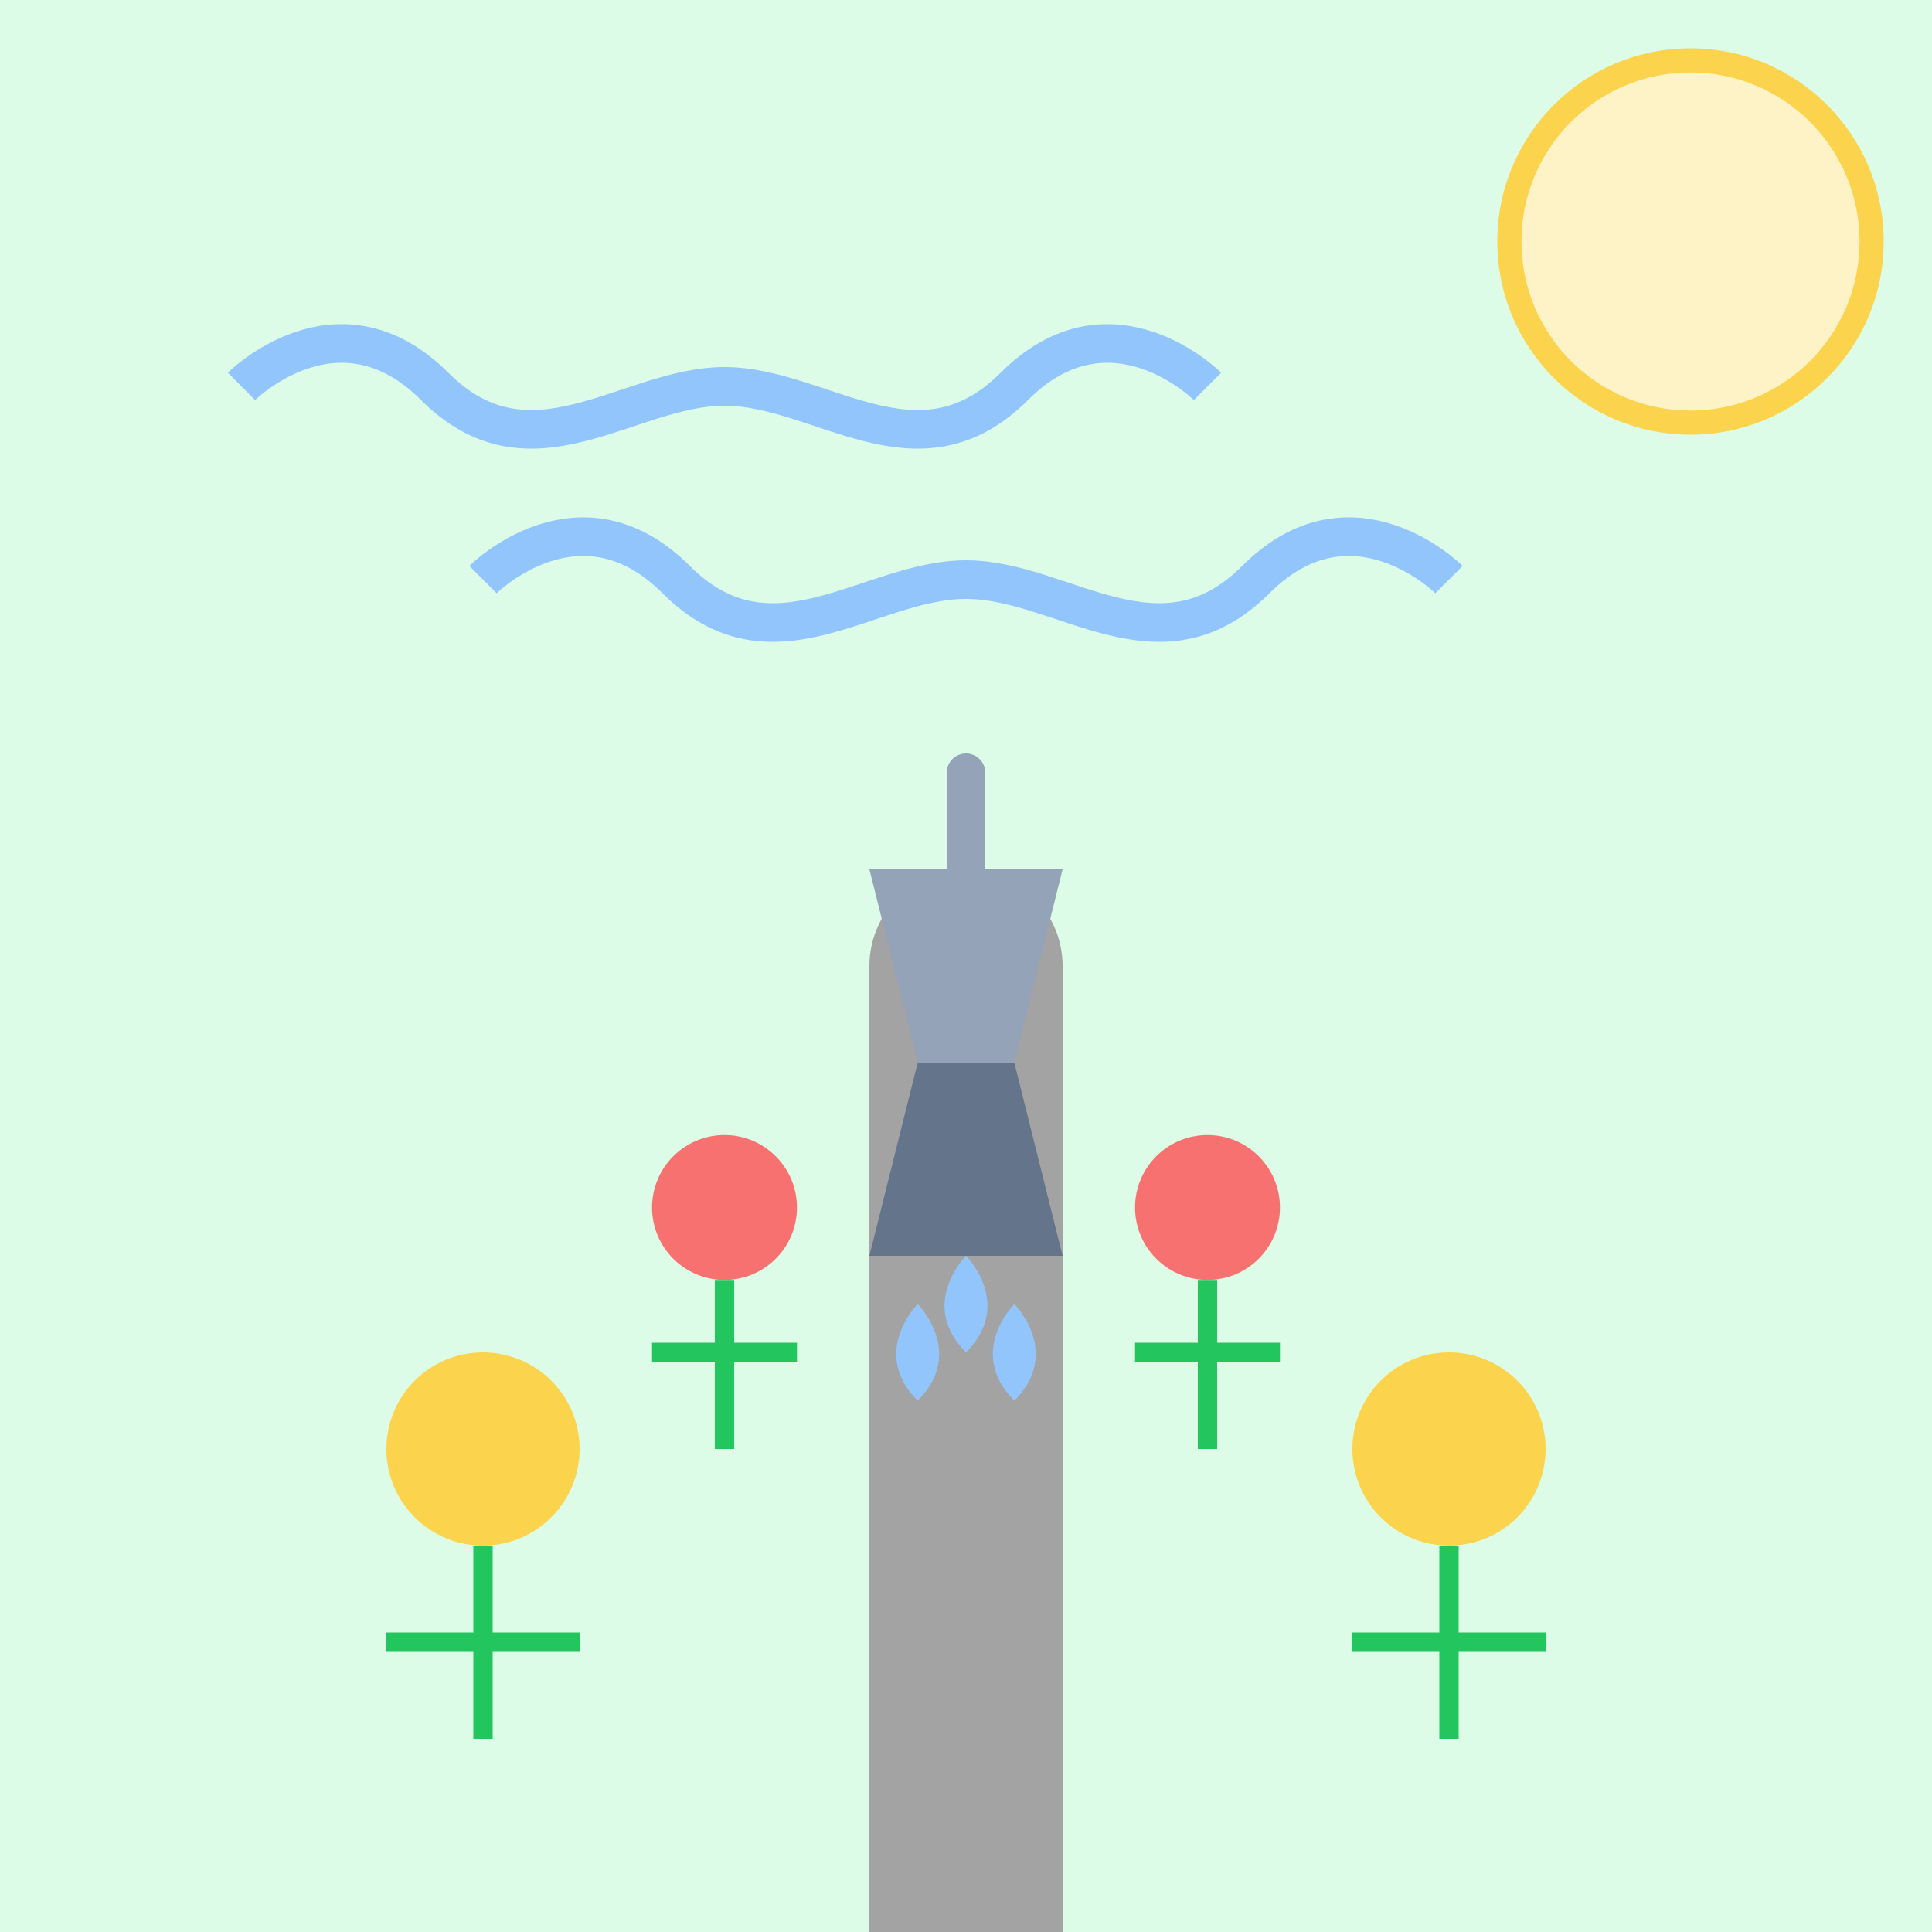 <?xml version="1.0" encoding="UTF-8"?>
<svg width="400" height="400" viewBox="0 0 400 400" fill="none" xmlns="http://www.w3.org/2000/svg">
  <!-- Background -->
  <rect width="400" height="400" fill="#DCFCE7"/>
  
  <!-- Sun -->
  <circle cx="350" cy="50" r="40" fill="#FCD34D"/>
  <circle cx="350" cy="50" r="35" fill="#FEF3C7"/>
  
  <!-- Clouds -->
  <path d="M50 80C50 80 70 60 90 80C110 100 130 80 150 80C170 80 190 100 210 80C230 60 250 80 250 80" stroke="#93C5FD" stroke-width="8" fill="none"/>
  <path d="M100 120C100 120 120 100 140 120C160 140 180 120 200 120C220 120 240 140 260 120C280 100 300 120 300 120" stroke="#93C5FD" stroke-width="8" fill="none"/>
  
  <!-- Garden Path -->
  <path d="M200 400L200 200" stroke="#A3A3A3" stroke-width="40" stroke-linecap="round"/>
  
  <!-- Flowers -->
  <!-- Left Side -->
  <circle cx="100" cy="300" r="20" fill="#FCD34D"/>
  <path d="M100 320L100 360" stroke="#22C55E" stroke-width="4"/>
  <path d="M80 340L120 340" stroke="#22C55E" stroke-width="4"/>
  
  <circle cx="150" cy="250" r="15" fill="#F87171"/>
  <path d="M150 265L150 300" stroke="#22C55E" stroke-width="4"/>
  <path d="M135 280L165 280" stroke="#22C55E" stroke-width="4"/>
  
  <!-- Right Side -->
  <circle cx="300" cy="300" r="20" fill="#FCD34D"/>
  <path d="M300 320L300 360" stroke="#22C55E" stroke-width="4"/>
  <path d="M280 340L320 340" stroke="#22C55E" stroke-width="4"/>
  
  <circle cx="250" cy="250" r="15" fill="#F87171"/>
  <path d="M250 265L250 300" stroke="#22C55E" stroke-width="4"/>
  <path d="M235 280L265 280" stroke="#22C55E" stroke-width="4"/>
  
  <!-- Watering Can -->
  <path d="M180 180L220 180L210 220L190 220L180 180Z" fill="#94A3B8"/>
  <path d="M190 220L210 220L220 260L180 260L190 220Z" fill="#64748B"/>
  <path d="M200 180L200 160" stroke="#94A3B8" stroke-width="8" stroke-linecap="round"/>
  
  <!-- Water Drops -->
  <path d="M200 260C200 260 190 270 200 280C210 270 200 260 200 260Z" fill="#93C5FD"/>
  <path d="M190 270C190 270 180 280 190 290C200 280 190 270 190 270Z" fill="#93C5FD"/>
  <path d="M210 270C210 270 200 280 210 290C220 280 210 270 210 270Z" fill="#93C5FD"/>
</svg> 